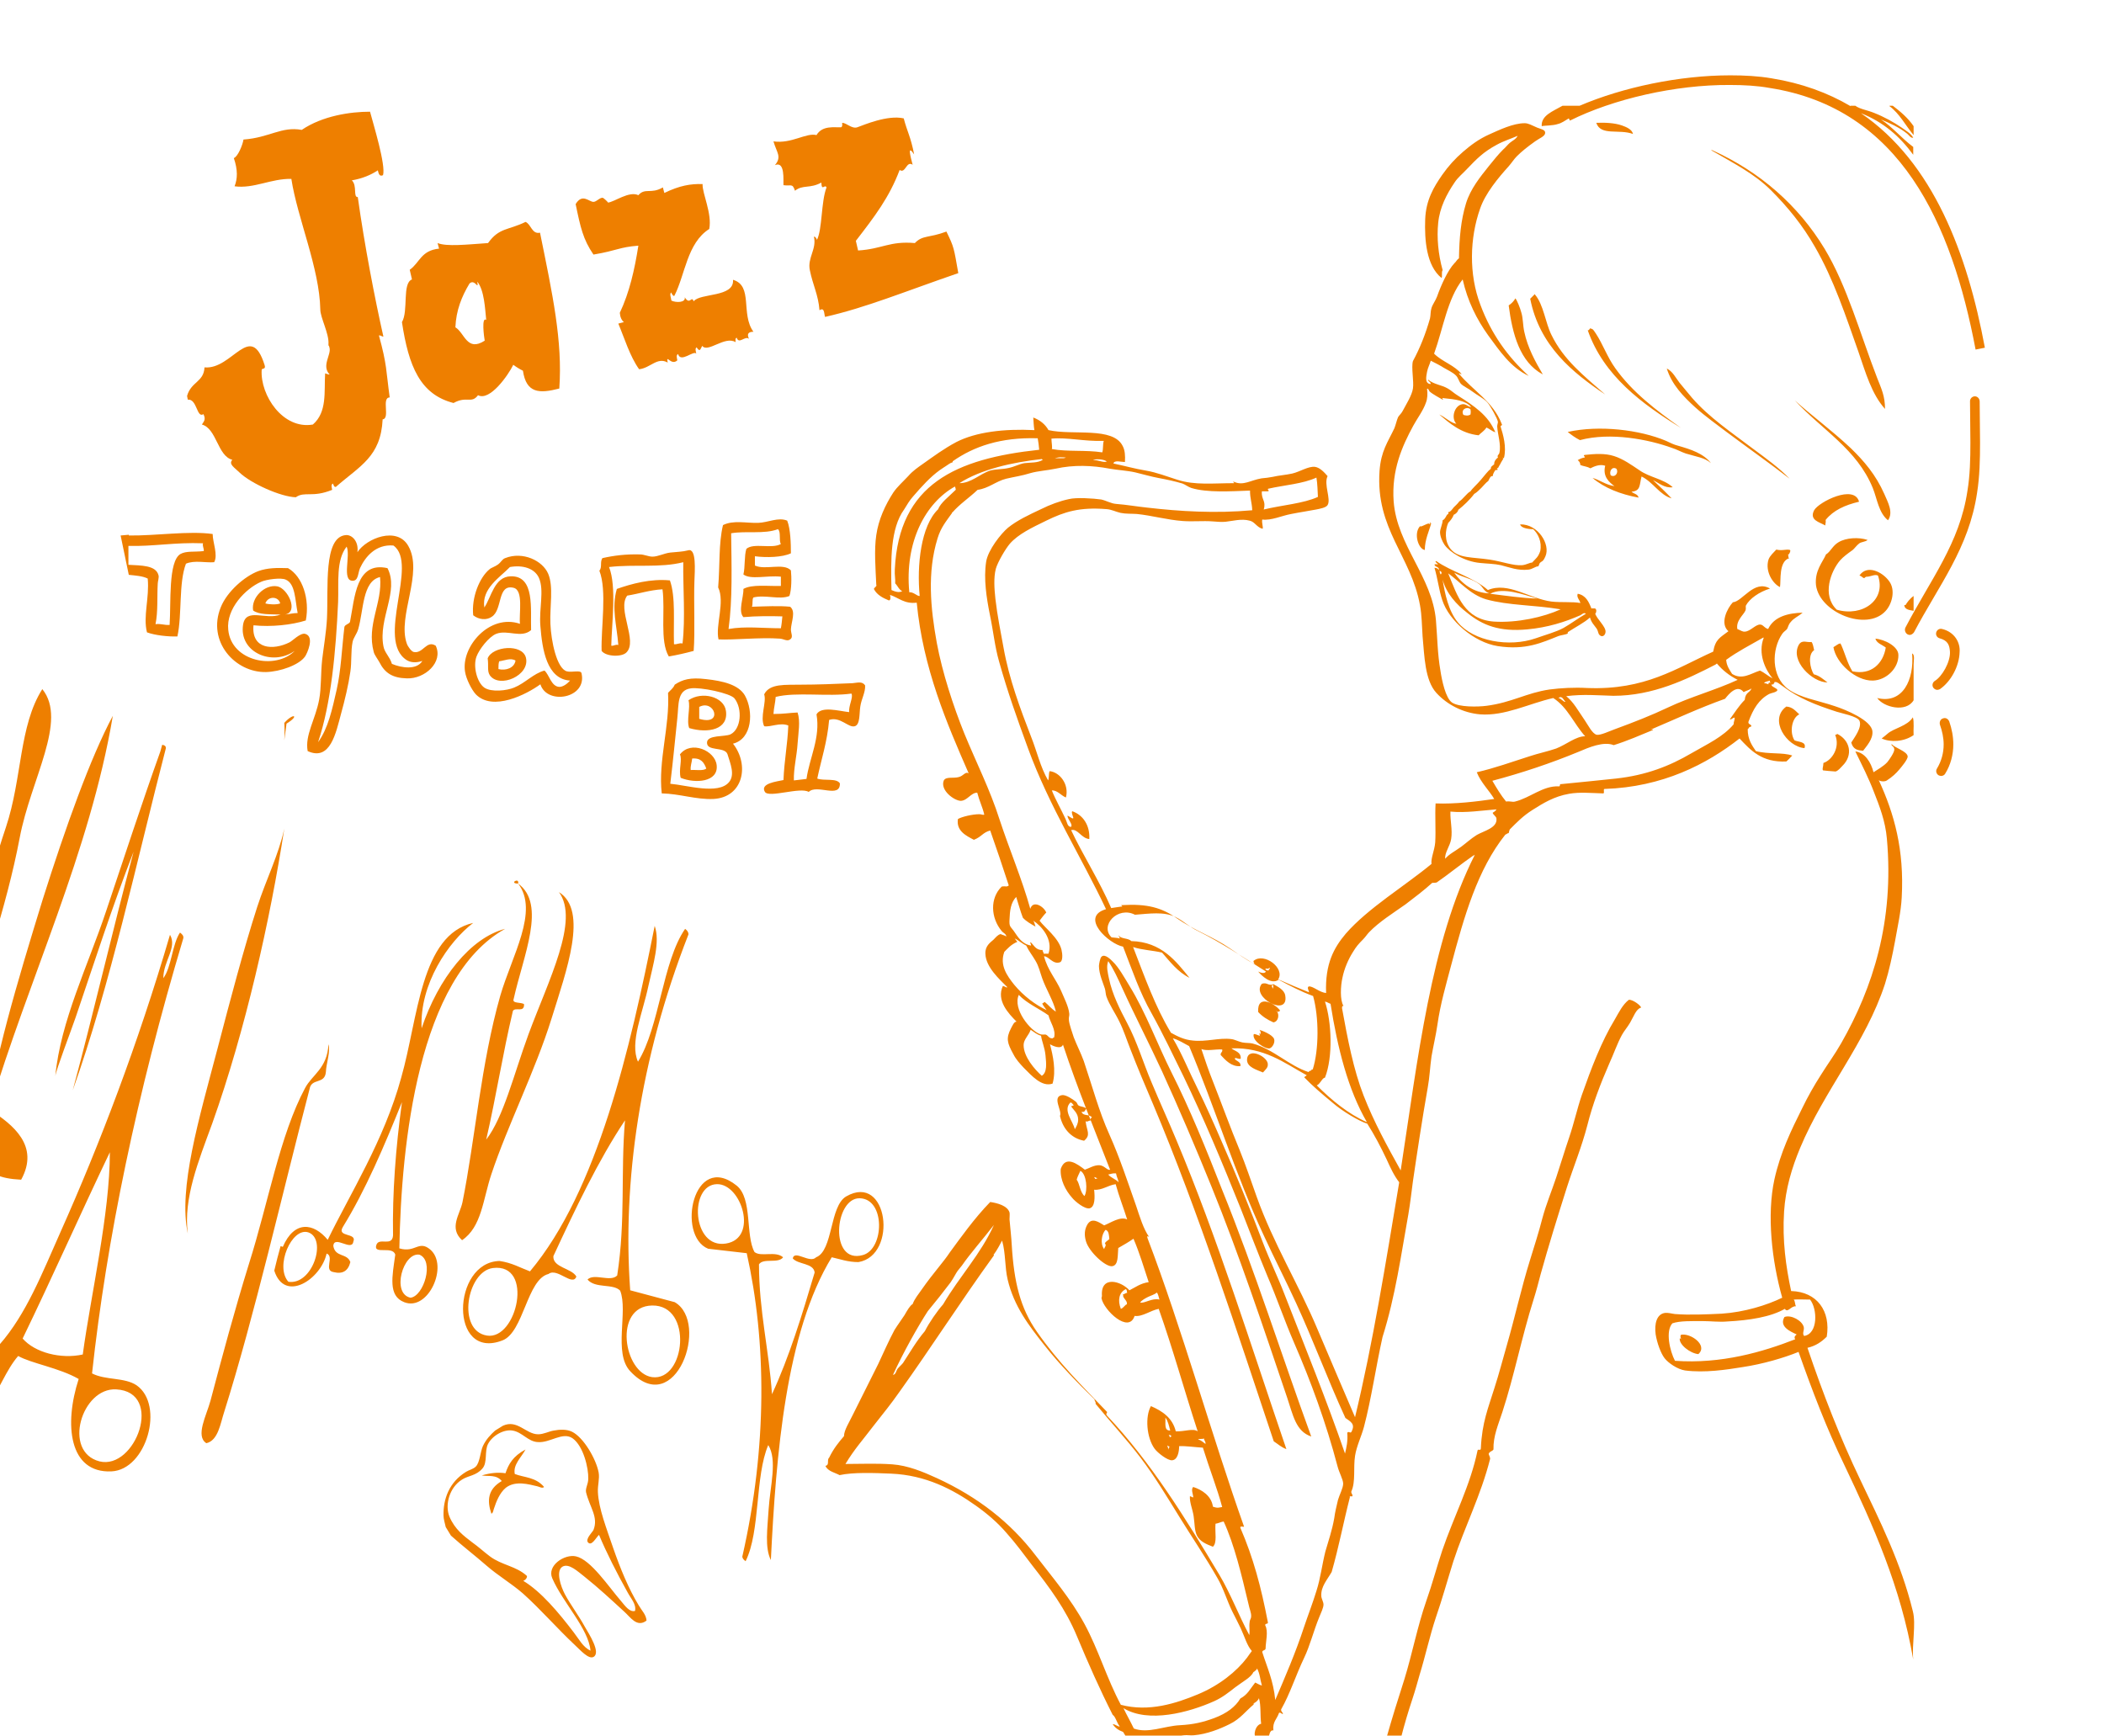 <svg xmlns="http://www.w3.org/2000/svg" viewBox="0 0 566.9 467.7"><style>.st0{fill-rule:evenodd;clip-rule:evenodd;fill:#ee7f00}</style><path class="st0" d="M515.6 36.4V34c-1.5-2.2-3.5-3.9-5.6-5.5h-.9v.1c2.8 2.1 4.3 5.2 6.5 7.8zm-87.2 130c.4 1.4 1.1 2 1.8 3 .3.4.4 1.1.6 1.5.7 1 1.7.5 1.8-.6.1-1.5-2.4-3.5-2.8-5 .4.2.4-2.4.2-.7 0-.4-.1-.6-.3-.7-.2.2-.6-.1-.9.1-.7-1.8-1.5-3.6-3.7-4-.4 1 .6 1.7.7 2.5-1.9-.4-5.3-.1-7.8-.4-6-.8-11.6-5.4-17.1-3.1-3.8-3.4-10-5-13.9-7.8-.7.1.5.6.4 1-.2-.2-.5-.2-.9-.1.1.8 1.3.5 1.2 1.5-.4-.4-.4-.5-1.2-.6.9 3 1.2 6 2.1 8.7 1.8 5.6 8.6 11.4 14.9 12.4 7.6 1.2 12.1-1 16.4-2.7.4-.2 2.2-.4 2.5-.7.1-.1-.1-.3.1-.4 1.8-1.2 4.4-2.5 5.9-3.9zm-40.2-11.6c-.2-.2-.3-.6-.3-1 .5.2.7.6.3 1zm26 6.5c-4-.1-8.7-.8-12.7-1.3 3.5-1.9 9.2.3 12.7 1.3zm-15.5-3.8c.9.8 1.3 2.1 2.7 2.4-4.4-.1-7.6-2.7-9.6-5.6 2.2 1.3 4.9 1.6 6.9 3.2zm1.7 4c6.1 1.7 13.1 1.5 20.1 2.7-4.6 2.1-11.7 3.7-18 3.3-7.9-.6-9.8-6.8-12.3-13 3.1 2.2 5.9 5.7 10.2 7zm20.9 7.7c-2 1.1-5 1.9-7.5 2.8-7.2 2.5-16.8.8-21-4.3-2.5-3-3.5-7.7-4.1-11.5 1 3.7 3.7 6.7 6.7 9 4.1 3.3 8.6 5.1 16.1 4.4 5.5-.5 10.2-2 14.3-3.8.4-.2 1-.9 1.5-.4-2.1 1.2-3.9 2.6-6 3.8zM76.6 194.8c.1 1.6.1 3.1 0 4.7l.6-4.5c3.6-2.2 1.9-3-.6-.2zm-21 194.1c3.2-.7 3.8-5.4 4.8-8.4 8.2-26 15.8-59.5 23-87 .5-3.1 4.1-1.2 4.4-4.6.1-2.4 1.3-5.5.7-7.5-.3 6.5-4.4 8.2-6.3 11.8-6.8 12.7-9.9 30.9-15.1 47.3-3.9 12.6-7.2 24.9-10.4 37-1.1 4-4.1 9.5-1.1 11.4zm75.8-211.5c.3 2.1-.2 3.4.6 4.6 2.6 3.6 10.9 0 9.7-4.8-1-3.8-9-3.1-10.3.2zm3.1.8c1.5-.2 3.1-1 4.4-.2-.3 2-2.6 2.8-4.6 2.3 0-.8 0-1.5.2-2.1zm248.1-36.4c-1.8 2-.4 6.2 1.3 6.4 0-2.8 1.2-5.2 1.7-7.1-.1-.1-.3-.5-.4-.1.2 0 .2.3 0 .3-.1-.8-2.2.9-2.6.5zm-44.7 326.4h1.7c-.6-.2-.8-.2-1.4-.3l-.3.3zM125.3 181c.3 2 1.8 4.9 2.9 6.1 4.6 4.7 13.7 0 17.4-2.7 1.8 5.7 12.6 3.8 11.1-2.9-.1-1.1-2.6-.2-4-.6-2.7-.8-4.2-8.1-4.4-12.8-.2-4.6.9-10-.6-13.5s-6.8-6.1-11.6-4.2c-.8.3-1 1-1.9 1.7-.8.6-1.9.9-2.3 1.3-2.7 2.2-4.9 7.6-4.4 12.4 1.5 1.2 3.6 1.4 5 .4 3-1.9 1.4-8.9 5.9-7.8 2.7.7 1.4 6.9 1.7 9.7-8.2-2.8-15.9 6.2-14.8 12.9zm17.8-11.2c-.2-5.6 1.1-14.7-5.5-14.5-4.4.1-5.2 5.6-7.1 8.4-.8-5.1 4.2-8.1 6.9-10.9 3.4-.6 6.6.3 7.8 2.9 1.5 3.4 0 8.2.4 13 .5 6.3 1.7 14.3 8 14.7-.8.9-1.9 1.7-2.9 1.7-2.2-.1-2.7-3.3-4-4.4-3 .8-5.2 3.4-8.2 4.6-1.9.8-6.1 1.3-8 0-2-1.4-3.1-5.8-2.1-8.4.7-1.9 3.3-5.3 5.3-6.1 3.1-1.2 6.7 1.3 9.4-1zM422.7 31.9l.3.6c11.6-5.8 28.4-9.7 43.1-9.6 3.8 0 7.4.2 10.7.8 35.3 5.5 49.1 36.6 55.5 70.5l2.5-.5c-4.7-25.3-13.9-49.9-33.4-63.2 6.1 2.4 10.5 6.3 14.1 11.2v-2.1c-3.1-2.3-5.5-5.3-8.7-7.4 2.4 1 4.9 2.1 6.9 3.7.6.4 1.1 1.4 1.8 1.2-.7-1.2-2-1.9-3.1-2.7-2.2-1.5-4.7-2.9-7.5-4-1.7-.7-3.8-1-5-1.9h-1.3v.1c-6.1-3.6-13.2-6.2-21.3-7.5-3.5-.6-7.2-.8-11.1-.8-13.7 0-28.9 3.2-40.6 8.2H421c-2.6 1.5-5.8 2.6-5.6 5.5.7-.2 3-.1 4.4-.6.9-.2 1.9-.9 2.9-1.5zM82.9 202.4c6.1 2.8 7.6-4.9 9-10.1 1-3.6 2-7.8 2.5-11.3.4-2.7.1-5.6.6-8 .2-1.1 1.1-2.1 1.5-3.4 1.5-5.1 1.1-13 5.9-14.1.7 7-3.7 12.8-1.7 20.2.2.8 1 1.8 1.5 2.7 1.5 3 3.6 4.3 7.4 4.4 4.9.2 9.9-4.4 7.8-8.8-2.5-1.6-3.4 2.2-5.9 1.7-.6-.1-1.6-1.4-1.9-2.3-2.6-7.4 4.6-19 .4-26.3-3-5.3-11.2-2.1-13.7 1.7.4-2.8-1.4-4.8-3.2-4.6-6 .6-4.6 14.2-5 22.5-.2 3.7-.9 7.7-1.3 11.1-.4 3.7-.2 7.5-.8 10.7-1 5.4-3.9 9.6-3.1 13.9zm8.2-40.2c.2-5.3-.6-11.2 2.3-14.9 1.1 2.4-1.3 9 1.5 9.2 1.7.1 1.5-2 2.1-3.4 1.4-3 4.2-6.5 9-6.1 6.9 4.9-4.9 25.5 3.6 30.9 1 .6 2.4.8 4.2.2-1.5 2.5-5.6 1.9-8.2.8-.6-2-2-3-2.3-4.8-1.4-7.5 4.3-14.8 1.1-21-8.5-1.9-8.8 7.9-10.1 14.5-.3.6-1.2.6-1.5 1.3-.7 5.8-.9 11.7-2.1 17-1.2 5.3-2.3 10.4-5 14.1 3.5-10.4 4.8-24.4 5.4-37.8zm102.5 10.1c4 .2 11.3-.6 16.6-.2 1 .1 1.9.8 2.7.2.9-.6.2-1.6.2-2.7.1-2.1 1.4-4.8-.2-6.1-3-.3-6.7-.1-10.3 0 .3-.7 0-2 .4-2.5 3.2-.8 7.1.7 9.7-.4.6-1.7.6-5.1.4-6.9-2-2.1-6.9 0-9.7-1.3v-2.5c3.1.4 7.4.3 9.7-.8 0-2.5-.1-6.6-1-8.8-2.4-1-5.1.5-7.8.6-3.2.1-6.7-.8-9.5.6-1.2 5-.8 10.8-1.3 16.8 1.9 3.9-.8 10.3.1 14zm3.4-28.6c4.1-.7 8.9.3 12.6-1.1.9.7.2 3 .8 4-2.5 1.4-7.3-.4-9.3 1.3-.6 1.9-.3 4.9-.8 6.9 2 1.5 6.3.2 10.1.6v2.5c-3.5.1-7.8-.5-10.1.8.1 2.2-1.5 6 0 7.6 3.3-.3 7.4-.3 10.5-.2-.1 1.1-.2 2.2-.4 3.2-4.8 0-9.7-.6-14.1.2 1.1-8 .8-17 .7-25.8zM423 32.5zM71.7 181.1c3.8-.1 8.9-1.9 10.5-4.2.5-.7 2.7-5.4 0-6.1-1.3-.3-3.4 1.9-4.2 2.3-4.4 2.2-10.3 1.9-9.7-4.6 4.8.5 10.3-.1 14.1-1.3 1.1-5.8-.9-11.9-4.8-14.1-3-.1-5.5-.1-8 .8-3.7 1.4-8.4 5.5-10.1 9.7-3.8 9.3 3.9 17.7 12.2 17.5zm-1.4-24.3c1.5-.7 5.5-1.2 6.7-.6 2.6 1.1 2.5 5.5 3.2 9-1.3 0-2.2.3-3.4.4 3.8-.7.7-7.1-2.1-7.6-3.4-.6-7.1 3.1-6.5 6.5 1.6 1.2 4.6 1 7.4 1.1-4 1.6-9.3-2-10.1 2.7-1.2 7.4 7.8 11.4 13.9 7.1-5.1 5.2-17.1 2.9-17.9-5.7-.6-5.7 4.7-11.1 8.8-12.9zm5.2 5.8c-.9.4-3.1.3-4 0 .7-2 3.5-2 4 0zm363.4 106.8c-1.7 1.3-2.7 3.4-3.8 5.3-3.6 5.9-6.4 13.3-8.9 20.4-1.3 3.8-2.1 7.6-3.4 11.4-1.2 3.5-2.3 7.2-3.5 10.8-1.2 3.6-2.7 7.2-3.7 10.9-1 3.9-2.2 7.6-3.4 11.5-2.3 7.4-4 15.2-6.2 22.8-1.1 3.8-2.1 7.7-3.3 11.4-1.7 5.5-3.4 9.4-3.7 16.4 0 .8-.8 0-.9.6-1.9 9.3-6.4 17.8-9.5 26.9-1.5 4.5-2.7 9.1-4.3 13.6-2.4 6.9-3.8 14.3-5.9 21.1-1.7 5.3-3.3 10.4-4.8 15.7h3.9c.9-3.5 1.9-6.9 3.1-10.5.7-2.1 1.3-4.3 1.9-6.4 1.6-5.2 2.7-10.4 4.4-15.5 1.7-4.9 3.1-10 4.7-15.1 3-9.2 7.4-17.7 9.9-27.6 0-.5-.3-.9-.4-1.3.2-.7 1-.7 1.3-1.2-.1-3.6 1.3-6.7 2.4-10.1 3.2-9.8 5.2-20.2 8.4-30.3.7-2.2 1.3-4.5 1.9-6.8 2.2-7.9 4.6-15.6 7.1-23.5 1.8-5.6 4-10.9 5.5-16.7 1.4-5.6 3.5-11.1 5.9-16.6 1.2-2.6 2.1-5.3 3.4-7.7.6-1.1 1.5-2.1 2.2-3.3 1-1.7 1.6-3.7 3-4.1-.3-.7-2.2-2.1-3.3-2.1zm-53.2-128.6c0 .1 0 .2-.1.2 0 .1.1.1.1-.2zm75.3-16c-2-2.6-5.4-3.7-8.9-4.7-1.2-.3-2.1-.8-3.2-1.3-7.1-3-18-4.3-26.5-2.4 1 .8 2.1 1.6 3.3 2.2 8.2-2.2 18.5-.2 24.8 2.1 1.3.4 2.5 1.1 3.7 1.5 2.9.9 5.1 1.1 6.8 2.6zM207.1 406.7c-.3 5.1-1.1 10.3.6 13.7 1.4-28.3 4-61.3 16.4-81.6 2.3.5 4.3 1.3 7.2 1.3 10.7-1.8 8-24.2-3.3-17.7-4.5 2.6-3.5 14.6-8.1 16.4-1.7 1.8-5.8-2.1-6.3.3 1.4 1.7 5.6 1.2 5.9 3.8-3.4 11.5-6.9 22.9-11.5 32.8-.8-12-3.5-22.4-3.5-35 1.2-1.8 5.2-.1 6.5-1.9-2.1-1.8-5.9 0-7.7-1.4-2.5-4.5-.5-14.4-4.8-17.9-11.7-9.4-16.3 13.5-7.7 17 3.5.4 6.9.8 10.4 1.2 5.3 23.7 5.6 52-1.2 81.8.1.6.5.9.9 1.2 4-8.1 2.5-22.9 6.1-31.3 2.5 4 .5 11.1.1 17.3zm24.5-83.8c7 .1 6.7 13.7.9 15.3-9.1 2.6-7.7-15.4-.9-15.3zm-36 12.2c-9.2 1.5-10-15.9-2.4-16 6.6-.1 11.2 14.6 2.4 16zM39.8 155.9c.5 5.2-1.3 10.2-.2 14.5 2.1.8 5.8 1.2 8.2 1.1 1.3-6 .3-14.3 2.3-19.6 2.3-1 5.3-.2 7.6-.4 1.1-1.9-.4-5.4-.4-7.6-6.4-.9-15.3.5-22.6.4v-.2l-2.2.2 2.2 10.6c1.8.2 3.7.3 5.1 1zm-5.2-8.8c6.6.2 12.5-1 20.1-.7-.2.9.3 1.3.2 2.1-2.6.3-4.7-.1-6.3.8-3.3 2-2.5 13.1-2.9 19.1-1.5.1-2.3-.4-3.8-.2.7-3.4.4-7.5.6-10.9 0-.6.4-1.7.2-2.3-.7-2.7-4.6-2.6-8.1-2.8v-5.1zm104.1 250.1c-.5-2.5 1.7-4.4 2.9-6.6-3.4 1.8-4.6 4-5.4 6.4-2-.3-4.1-.1-6.4.6 1.9.3 3.9-.3 5.4 1.5-3.8 2.2-4 5.3-2.8 8.8.5-.2.5-.9.7-1.4.6-1.8 1.5-4.2 3.2-5.6 2.6-2 6.2-.9 8.4-.4.6.1 1.4.7 1.9.2-2.3-2.7-5.3-2.5-7.9-3.5zm271.2-313c-.3-1.2-1.2-3.4-1.6-3.8-.3.6-1 1.4-1.8 1.9 1 7.7 3 15.3 9.2 18.6-2-3.4-4.1-7.2-5-11.5-.4-1.8-.3-3.6-.8-5.2zm22.6 22.1c-5.7-5-11.2-9.3-14.5-16.1-1.6-3.2-2.1-8.1-4.4-10.8 0-.1 0-.2-.1-.1l-1.2 1.2c2.5 12.7 11.4 19.9 20.2 25.8zM165.2 417.1c-1.8-5.3-3.9-10.6-4.1-15-.1-1.9.5-3.6.2-5.3-.7-3.7-4.1-9.5-7.2-11-1.4-.7-3.4-.6-4.9-.3-1.3.2-2.7 1-4.2 1-3.3 0-5.6-4.1-9.5-2.3-.7.4-1.4.9-2.1 1.3-1.2 1.1-2.4 2.3-3.3 4.2-.7 1.6-.8 4.4-1.9 5.5-.7.7-1.8.9-2.6 1.4-4.6 2.8-6.2 7.4-6.1 11.8 0 .9.4 2.2.6 3.1.5.8.9 1.5 1.4 2.3 3.1 2.8 6.4 5.3 9.6 8.1 3.1 2.7 6.7 4.8 9.8 7.5 4.8 4.3 9.2 9.4 14 13.9 1.5 1.4 3.7 3.9 5 3.2 2.1-1.1-1.2-6.2-2.3-8.1-1.7-3.1-3.9-6-5.4-8.8-1.1-2.1-2.5-6.2-.7-7.4 1.8-1.1 4.3 1.4 5.9 2.6 4 3.2 7.2 6.2 10.8 9.5 1.6 1.4 3.4 4.4 6 2.4-.1-1.6-1.3-2.7-2.1-4.1-2.7-4.4-5-10-6.9-15.5zm2.1 14.3c-3.3-3.8-8.1-11.1-12.1-12-3.1-.7-7.9 2.5-6.4 5.9 2.8 6.5 9.8 13.6 10.3 19.5-2-.9-3.1-3.1-4.5-4.9-4.1-5.4-8.8-11-13.6-13.9.7-.3 1-.8 1-1.3-2.9-2.7-6.8-2.9-10-5.3-1.6-1.2-3.1-2.6-4.8-3.8-2.2-1.7-4.6-3.4-6.1-6.9-1.3-3.2 0-7.9 3.4-10 1.7-1.1 3.8-1 5.5-3 1.4-1.6.5-4.7 1.5-6.6 1.2-2.3 4.3-4 6.6-3.6 2.6.4 4.2 3 6.8 3.1 3.3.3 6.7-2.9 9.4-1 2.9 2.1 4.3 8 4.2 10.9 0 1.4-.8 2.5-.6 3.6 1 4.1 3.4 6.7 2 10.2-.3.6-2.2 2.4-1.5 3.3 1 1.2 2.2-1.3 3-2 2 4.8 4.8 10.3 7.7 15.5.9 1.7 2.4 3.2 2 5-1.5.4-2.7-1.4-3.8-2.7zM76.6 223.3c-1.5 7-4.9 13.7-7.3 21.1-3.7 11.5-7.3 25.2-10.7 38.2-5 19-10.6 37.6-8 49.8-1.2-9.5 2.8-19.3 6.6-29.7 8.9-25 15.6-54.8 19.4-79.4zm438.8 210.9c-3.2-13.1-8.9-24.4-14.2-35.5-5.4-11.3-9.9-22.8-14.2-35.5 2.2-.5 3.8-1.6 5.2-3 1.1-6.9-2.6-12.1-9.6-12.3-1.4-6.6-2.4-13.5-1.9-21.4.4-6.2 2.1-11.8 4.3-17.1 6.5-15.6 17.7-28.3 22.9-44.3 1.1-3.5 2-7.7 2.7-11.5.7-4 1.6-7.9 1.8-11.8.7-12.8-2-22.5-6.2-31.6.3.4 1.7.5 2.2.1 1.4-.9 2.5-1.9 3.4-3 .5-.6 2.3-2.7 2.2-3.5-.2-1.4-3.6-2.3-4.3-3.3-.3.5.7.5.7 1.5 0 .8-1.4 2.8-1.9 3.4-1 1.1-2.8 2.1-3.7 2.7-.7-2.7-2.3-5.3-4.9-5.6 1.8 3.7 3.6 7.2 5 10.9 1.5 3.8 3.1 7.9 3.5 12.6 2 22.3-3.8 40.2-12.3 55.1-1.7 3-3.7 5.7-5.5 8.6-1.8 2.8-3.5 5.8-5 8.9-3 6-5.9 12-7.5 19.2-2.1 9.6-.7 22 2.1 31.9-4.1 2-10.2 3.9-16.3 4.3-4.2.2-8.8.4-12.6.1-.9-.1-1.8-.4-2.7-.3-2.2.3-2.9 2.9-2.5 5.8.4 2.4 1.4 5.1 2.4 6.4 1 1.3 3.5 3 5.5 3.3 5.3.7 11.2-.2 15.5-.9 5.4-.8 11.2-2.5 15.1-4.1 3.7 10.5 7.6 20.7 12.3 30.4 7.8 16.4 15.2 32.8 18.6 52.5-.4-4.1.8-9.5-.1-13zM486 357.6c-.4-1.7-3.4-3.4-5.2-2.7-1.5 2.6 1.6 3.9 3.3 4.7-.4.3-.8.7-.4 1.3-8.7 3.4-19.9 6.7-32.4 5.8-1.4-2.7-2.6-8-.7-10.1 2-.7 5.3-.6 8.3-.6 2.1 0 4.3.3 6.5.1 5.9-.3 11.7-1.2 15.5-3.4.8 1.2 1.6-.8 3-.7-.3-.5-.2-1.4-.6-1.8 1.3-.1 2.7 0 4.4 0 2 2.5 2.2 9.2-1.6 9.8-.6-.7.1-1.5-.1-2.4zm-1.2-165.1c-1-.9-1.8-2-3.5-2.1-4.8 3.5.1 10.8 4.9 11.2.6-1.8-1.6-1.6-2.7-2.1-1.4-2.2-.7-6.1 1.3-7zm38.5-23c-.7-.2-1.4.2-1.6.9-.2.7.2 1.4.9 1.6 2.2.6 2.7 1.8 2.8 3.7.1 2.7-2.1 6.6-4.1 7.8-.6.4-.8 1.2-.4 1.8.3.4.7.6 1.1.6.2 0 .5-.1.7-.2 2.9-2 5.2-6.1 5.3-10 .2-2.6-1.4-5.4-4.7-6.2zm-32.1 38.1c.7.1 2 .2 3.4.3.8-.3 1.3-1 1.8-1.5 3-2.9 2.1-7-1.5-8.7.2.5-.5.1-.4.4 1.3 3.3-.8 6.7-3.2 7.5 0 1-.4 1.6-.1 2zm-38.3 152.1c-.4.7.5 1.6-.3.9-.3 1.7 2.8 4.1 5 4.3 2.7-2.4-2.2-5.8-4.7-5.2zm62.5-166.4c-1.5 2.4-5.1 2.9-6.8 4.4-.2.2-1.1.9-1.6 1.3 2.4 1.1 6 .9 8.6-.9-.1-1.5.2-3.5-.2-4.8zm8.1.3c-.7.2-1 1-.8 1.7.6 1.7 1 3.5 1 5.3 0 2.3-.6 4.5-1.8 6.5-.4.6-.2 1.4.4 1.8.2.1.5.2.7.2.4 0 .9-.2 1.1-.6 1.5-2.4 2.2-5.2 2.2-7.9 0-2.1-.4-4.2-1.1-6.2-.3-.7-1-1.1-1.7-.8zM-3.4 301.4c-1.1 11-2.7 15.9 9.1 16.5 5-9.1-2.1-14.8-8.5-18.9 10.5-35.2 27-69.3 33.2-106.1-6 11.2-12.7 29.9-18.9 49.5C4.6 264.8-2 287-3.4 301.4zm-10.5-10.1c4.4-3.1 3.3-7.8 4.5-12.3 4.2-15.1 11.1-34.2 14.7-53.2 3-15.9 13-31.6 6.1-40.1-6.3 9.9-5.4 24-9.8 37.2-5.5 16.3-9.5 35.4-13.8 49.6-1.8 6.2-10.7 14.9-1.7 18.8zm527-128.2c.1 1.3 1.7 1.3 2.5 1.5v-4c-1.1.8-1.8 1.8-2.2 2.5 0-.1-.3-.1-.3 0zm-169 109.5c-.1 0-.2-.1-.3-.3l.3.3c.3.1.7 0 .8-.3-1.3-1.8-6.2-4.6-5.9.4 1.1 1.2 2.5 2.1 4.1 2.8 1.4-.2 1.6-2.1 1-2.9zm35.4 54.4c.5-2.9.8-5.8 1.2-8.7 1.1-7.5 2.5-16.8 4-25.3.5-2.7.6-5.5 1-8.3.5-2.9 1.2-5.8 1.6-8.6.8-5.6 2.3-10.7 3.7-16 3.5-13.2 7.1-25.8 14.6-35.2.4-.1.5-.4.9-.4.1-.2.1-.6.3-1 1.9-1.9 3.5-3.6 6.2-5.3 2.7-1.7 5.7-3.6 9.8-4.3 2.8-.5 5.8-.2 9.2-.1.4-.1-.1-1.1.3-1.2 15.7-.5 27.6-6.7 36.4-13.6 3 3.2 6 6.5 12.6 6.2.6-.5 1.1-1.1 1.6-1.6-2.5-.9-6.4-.3-9.8-1.2-1.1-1.6-2.2-3.2-2.2-5.9.6-.5.1-.5.9-.7.4-.6-.9-.5-.7-1.3 1.3-3.5 2.8-6 5.6-7.5.6-.3 1.9-.4 2.2-1 0-.6-1.9-1-1.5-1.5.2-.6.4.6.4-.3.3.4.3-.8.4-.4.6-.2 1.6.8 2.4 1.3 4 3 8.4 4.8 14.3 6.7 1.2.4 5.5 1.2 6.1 2.4.8 1.8-1.4 4.6-2.2 5.9.5 1.8 1.6 2.1 3.2 2.2.8-1.1 2.7-3.1 2.5-5.2-.2-3-7.3-5.9-10.1-6.8-4.7-1.6-9.3-2.2-12.6-4.6-4.6-3.4-4.5-10.7-1.6-14.9.4-.6 1-.9 1.3-1.3.3-.5.3-1.1 1-1.9.9-1.1 1.9-1.4 3.2-2.5-3.8.1-7.7 1-9.3 4.4-1.1-.3-1.3-1.2-2.2-1.2-1.2 0-2.6 1.8-4 1.9-.7.1-1.1-.3-2.1-.7-.4-2.3 1.7-3.8 2.2-5 .2-.5 0-1 .1-1.3 1-1.9 3.6-3.7 6.5-4.6-4.3-2.5-7.4 3.5-10 3.7-1.5 1.6-3.6 5.7-1.2 7.8-2.2 1.7-3.5 2.1-4.1 5.5-10 4.5-18.3 10.4-33.9 9.8-3.6-.2-7.1 0-10.2.4-6.2.9-10.1 3.5-17 4.4-2.3.3-7.4.4-9.3-.9-1.7-1.2-2.7-5.9-3.1-8.6-.8-4.6-.8-8.7-1.2-13.5-1-11.8-10.5-20.2-11.4-32.1-.6-8.4 2.3-14.9 5.3-20.4.9-1.7 2.7-4.1 3.4-6.2.4-1 .5-2.4.3-3.7.3-.3.5.5.7.7.9.8 2.5 1.6 3.5 2.2.4-.1-.6-.6.3-.4 3 .3 5.9.6 7.4 2.4-1-.1-1.5-1.1-2.7-.7-1.8.5-2.8 3.6-1.3 5.2-1.5-.2-3-1.8-4.6-2.5 2.6 2.2 5.8 5.1 10.6 5.6.4-.5 1.6-1.2 2.1-2.1.9.4 1.5 1 2.4 1.3-1.9-4.6-5.7-7.1-10.1-9.9-1-.6-1.8-1.4-2.7-1.9-1.7-1-3.8-1.1-5.3-2.4-.3.3 1 .8.6 1.2-1.6-.2-1.1-2.1-.9-3.3.2-1.1.8-2.2 1-3 1.2.6 2.4 1.2 3.5 1.9 1 .6 2.4 1.2 3.3 2.1.6.6.8 1.6 1.3 2.2.8.8 2.1 1.3 3.1 2.1 1.3 1 3.2 1.9 4.1 3 .7.8 2.7 4.3 2.8 5.2 0 .3-.2.8-.2 1.2.1 2.1 1.1 4.9.6 7.1-.1.6-.7.6-.4 1.3-.5.3-1.1 1.1-1 1.8-.4.4-1 .6-.9 1.2-.8.6-1.5 1.6-2.7 3-1 1.2-2.3 2.3-2.8 3.1-.9.4-2.1 2.2-3 2.7-.5.7-1.1 1.2-1.5 1.6-.4.5-.9 1.3-1.5 1.3.1.8.1.3-.3.7-.2.2-.5 1.2-1.2 1.5 0 .9-.7 2.4-.7 3.2 0 1.1.6 2.5 1.2 3.4 1.4 2 5.3 4.5 9.6 4.9 1.9.2 3.8.2 5.6.6 2.4.6 4.5 1.5 7.4 1.2 1.1-.1 1.9-.9 2.7-.9.2-.4.3-.8.4-.9.6-.6.8-.2 1.5-1.8 1.4-3.2-2-8.7-6.8-8.6.1.9 2 1.3 3.5 1.3 1.3 1.2 2.4 3.4 1.9 5.9-.6 1.7-1.1 1.9-2.2 3.1-.7 0-1.5.6-2.7.7-2.3.2-5.4-1-8.7-1.5-4.6-.7-8.4-.3-10.5-2.8-1.8-2.2-1.5-5.2-.7-7.1.7-.7 1.2-1.4 1.5-2.2.4-.1 1.2-.8 1.2-1.3 1.4-1.1 3.2-2.8 4.3-4.3.7-.4 1.3-1 1.9-1.6.7-.7 1.2-1.4 1.9-1.9.4-.8.6-1.4 1.2-1.3 0-.5.4-1.2.7-1.6.1-.1.5 0 .6-.1.1-.1-.2-.4-.2-.4s.4-.1.4-.2c.2-.5.5-.8.7-1.3.2-.4.5-.8.6-1 .1-.1-.2-.4-.1-.4l.3.2c.8-3-.2-6.4-.9-8.6.2-.4.6-.2.3-.7-2.3-6-7.7-8.9-11.5-13.5.1-.4.4.3.7.1-1.9-2.4-5.2-3.3-7.4-5.5 2.4-6.6 3.6-14.9 7.7-20 1.3 5.8 3.8 10.8 6.9 15.1 3.1 4.2 6 8.6 10.9 10.9-5.6-5.1-10.1-11.3-13-19.1-3.2-8.3-2.9-18.1-.1-26 1.4-4.1 4.9-8.3 7.7-11.4.8-.9 1.4-1.9 2.2-2.7 1.3-1.3 2.8-2.5 4.9-4 1.1-.8 2.5-1.3 2.7-2.1.2-1-.8-1.1-2.1-1.6-1.6-.7-2.4-1.2-3.4-1.2-3.1 0-6.8 1.8-9.5 3-2.9 1.3-5 2.9-7.1 4.7-2.1 1.8-4 3.9-5.6 6.2-2.3 3.3-4.4 6.8-4.6 12-.2 5.5.3 12.5 4.4 15.8.3-.4-.1-1.5.3-2.1-1.2-4.3-1.6-8.8-1.2-12.7.4-4.2 2.3-7.8 4.4-10.9.9-1.4 2.2-2.4 3.4-3.7 2.6-2.7 4.3-4.5 8-6.5 1.8-1 3.8-1.6 5.6-2.4-.4.9-1.4 1.3-2.1 1.9-.6.5-1.1 1.2-1.8 1.8-1.4 1.4-2.5 2.8-3.8 4.4-2.4 3-5 6.2-6.2 10.1-1.4 4.6-1.8 9.3-1.9 14.8-.6.4-.8 1-1.2 1.3-1.8 1.9-3.6 5.9-4.7 9-.4 1.1-1.2 2.1-1.5 3.1-.3.9-.2 1.9-.4 2.8-1.2 4.2-2.7 8-4.6 11.5-.5 1.7.3 5.5 0 7.4-.3 1.9-1.8 4.2-2.8 6.1-.3.6-.9 1.1-1.2 1.6-.4.9-.6 2-1 3-1.8 3.8-3.6 6.1-4 11.5-1.1 15.7 8.5 22.9 10.9 36.2.5 2.7.5 5.5.7 8.4.5 5.3.6 11.8 3.7 15.2 2.9 3.2 7.2 5.4 11.8 5.8 6.7.5 13.1-2.9 19.7-4.4 3.9 2.5 5.6 7 8.6 10.3-2.5 0-5 2.2-7.8 3.3-2.3.8-4.8 1.3-7.2 2.1-4.7 1.5-9.4 3.2-14.2 4.3 1.1 2.8 3.5 5.1 4.7 7.2-4.8.7-10.5 1.4-15.8 1.2-.2 3.3.1 7.2-.1 10.5-.2 2.3-1.2 4.2-1 5.8-7.1 5.9-17.1 11.9-23.1 18.8-3.2 3.8-5.6 8.1-5.3 16-1.8-.2-3.4-1.8-4.6-1.8-.7.2 0 1.2 0 1.6-2.8-1.1-5.6-2.3-8.3-3.5 1.9-3-3.8-7.3-6.6-5-.2 0 .1.8.3.9-2.4-1.1-4.5-2.8-6.8-4.3-4.5-3.1-9.6-4.8-14.3-8.1-4-2.8-7.9-3.9-14.6-3.5-.8-.1.5.5-.3.4-1 .1-1.8.3-2.7.4-3.1-7.2-7.8-14.6-10.8-21 1.8-.5 2.7 2.2 4.9 2.4.2-3.7-1.7-6.5-4.6-7.5-.3.4.2 1.3.3 1.8-.1.5-1.1-.5-1.6-.6.1 1.1 1.5 2.3 1 3-1 .1-1.1-1.3-1.5-2.1-1.1-2.4-2.7-5.2-3.7-7.7 1.5-.1 2.5 1.4 3.8 1.9.9-3.5-1.6-6.8-4.4-7.1-.3.7-.1 1.8-.4 2.5-2.1-3.6-3-7.8-4.6-11.8-2.9-7.5-5.9-15.5-7.4-23.9-.8-4.4-1.7-8.8-2.2-13.2-.3-2.8-.5-5.7.1-8.1.5-1.8 2.6-5.4 3.8-6.8 2.3-2.6 5.9-4.3 9.8-6.2 4.9-2.4 9-3.7 16.3-3.1 1.3.1 2.4.7 3.7 1 1.4.3 2.9.2 4.4.3 4 .4 8.2 1.6 12.4 1.9 2.8.2 5.4-.1 8 .1 1.3.1 2.4.2 3.5.1 1.9-.2 4.3-.9 6.5-.3 1.4.3 1.9 1.8 3.5 2.2.2-.5-.3-1.6-.1-2.5 2.5.3 5.1-1 7.8-1.5 2.5-.5 4.1-.7 6.7-1.2 1-.2 2.7-.5 3.1-1.2 1-1.6-1.1-5.6 0-7.8-.8-.9-2-2.3-3.4-2.5-1.8-.2-4 1.3-6.1 1.8-1.8.4-3.6.5-5.3.9-1 .2-1.9.3-3 .4-3 .5-4.9 2.1-7.5.9-.5 0 .5.4 0 .4-5.5 0-10.4.6-15.1-.9-2.9-.9-5.6-2-8.6-2.5s-5.8-1.3-8.7-1.9c.2-1 2.1-.4 3.1-.4.1-1.7 0-3.2-.6-4.3-2.6-5.3-13.4-2.8-20-4.3-.9-1.6-2.3-2.7-4.1-3.4.1 1.2.1 2.3.3 3.4-8.2-.4-15.7.5-21 3.2-3.4 1.8-6.2 3.9-8.9 5.8-1.4 1-2.8 1.9-4.1 3.4-1.3 1.4-2.9 2.8-4 4.4-2.2 3.4-4 7.3-4.6 11.5-.6 4-.2 8.9 0 13.4.3.4-.8.8-.6 1.2.8 1.5 2.3 2.3 4 3 .7-.1.3-1.4.3-1.5 2.4.8 3.9 2.5 7.2 2.1 1.7 17.7 8.1 32.5 14 46-.9-.6-1.4.7-2.7 1-1.5.4-3.4-.2-4 .9-1.1 2.6 2.8 5.5 4.6 5.5 1.8-.1 2.7-2.2 4.4-2.2.6 2.3 1.4 3.8 1.9 5.9-.3.2-.8-.1-1.3-.1-1.9 0-4.8.7-5.8 1.3-.5 3.2 2.2 4.5 4.3 5.6 2.1-.8 2.4-2 4.4-2.5 1.8 5.1 3.3 9.6 5 14.8-.6.5-.8.1-1.9.3-3.2 3.1-3 8.4 0 12 .4.5 1.3.8 1.2 1.5-.3-.4-1-.4-1.5-.7-.8.2-1.3.9-1.9 1.5-.9.8-2.3 1.7-2.2 3.8.1 3.6 3.8 6.9 5.9 9-.2.3-.7-.3-1.2-.3-1.8 3.9 1.5 7.4 3.7 9.6-.7 0-1.1 1.1-1.5 1.8-1.4 2.7-1 4 .6 6.9.8 1.6 1.8 2.6 2.8 3.7 2.2 2.2 4.9 5.3 7.8 4.3 1-3.5.1-7.6-.7-10.6.7.4 3 1.5 3.5.1 4 12.1 8.4 22.6 12.7 33.7-.7.3-1.5-1.1-2.8-1.2-1.5-.1-2.8.8-4 1.2-2-1.5-5.2-4-6.5-.2-.2 2.9 1.3 5.8 3.1 7.8.8 1 3.4 3.1 4.7 2.8 1.5-.4 1.4-3.1 1.2-5 2.1.2 3.7-1.2 5.8-1.5.9 3.3 2.1 6.3 3.1 9.5-1.9-.9-4.4.9-6.2 1.6-1.5-.9-3.4-2.3-4.6-.1-.7 1.3-.8 2.7-.3 4.4.8 2.8 5.3 7 7.1 6.7 1.7-.3 1.4-2.9 1.6-4.9 1.4-.8 2.8-1.6 4.1-2.5 1.6 3.7 2.8 7.8 4.1 11.7-2.2.3-3.6 1.4-5.2 2.2-2.2-2.5-7.8-4.1-7.4 1.5 0 .3-.2.6-.1.7.6 3.1 7.3 9.6 8.9 4.7 2.1.3 4.3-1.5 6.5-1.9 3.8 10.7 6.9 22 10.5 33-1.3-.9-3.4.1-5.9 0-.9-3.6-3.5-5.4-6.7-6.8-1.6 2.8-1.2 8.5 1 11.5.8 1.1 3.5 3.2 4.7 3.1 1.5-.1 1.9-2.3 1.9-3.8 1.8-.1 4.4.3 6.4.4 1.7 5.5 3.9 11.1 5.2 16-.9.1-1.1.4-2.5-.1-.4-3-3.1-4.6-5.3-5.3-.7.6 0 2 0 2.8-.4 0-.5-.3-.9-.3-.1 1.7.7 3.4 1 5.3.3 1.9.2 3.9.9 5.3.8 1.6 2.5 2.3 4.3 3 1.2-1.1.5-3.8.7-6.2.8-.1 1.4-.5 2.2-.6 2.9 6.3 4.8 14.3 6.7 22.3.2 1.1.8 2.4.7 3.3 0 .6-.4.9-.4 1.5-.2 1.2.1 2.4-.1 3.5-2.9-5.4-5-11.1-8.1-16.3-9.1-15.2-18.4-30.3-30.3-42.9-.3-.5 0-.4.1-.9-6.8-7.1-13.1-13.3-18.9-21.6-4.5-6.4-6.2-13.4-6.8-23.4-.1-2-.4-4.6-.6-6.9 0-.6.1-1.5 0-1.9-.6-1.8-3.2-2.5-5.2-2.8-4.3 4.4-8.1 9.8-10.9 13.6-1.7 2.6-4.5 5.6-7.5 9.9-.9 1.3-2 2.6-2.5 4-.7.4-1.4 1.6-2.2 3-.3.5-1.9 2.7-2.7 4-1.5 2.8-2.9 6-4.4 9.2l-6.8 13.6c-1 2.1-2.4 4.2-2.4 5.8-1.3 1.5-2.8 3.3-4 5.8-.7.6.2 2-1 2.2.6 1.5 2.8 1.9 3.8 2.5 3.7-.8 9.2-.6 13.9-.4 9.3.4 16.6 4.2 22.8 8.6 3.1 2.2 5.9 4.6 8.3 7.4 2.5 2.8 4.7 5.8 6.9 8.7 4.6 5.9 9 11.7 12.1 19.2 3 7.2 6.2 14.4 9.6 21.1.8.5 1.1 2.2 1.9 3.1-.4.2-1.2-.6-1.9-.6.7 1.1 1.7 1.7 2.8 2.1.4.6.7 1.2 1.1 1.8h1.9c-.1-.2-.2-.4-.4-.6 1 .1 1.9.4 2.9.6h6.5c1.4-.3 2.9-.8 4.4-.9.9-.1 1.8.1 2.7 0 3.5-.3 7-1.7 9.6-3 2.9-1.4 4.4-3.6 6.5-5.3-.3-.4.6-.3.1-.4.4-.1 1.1-.7 1.3-1.3.6 1.9.3 4.8.6 6.9-1.5.3-2.3 3-1.3 4h3.2c.3-.9.4-2.4 1.4-2.2-.3-2.3 1-3.1 1.5-4.7.3-.3.7.2 1 .3.3-.3-.6-.7-.4-1.3 2.4-4.2 3.9-9.1 6.2-13.9 1.5-3.1 2.6-7.4 4-10.8.5-1.2 1.2-2.7 1.2-3.5 0-.8-.6-1.6-.6-2.4-.1-2.5 1.6-4.3 2.8-6.4 1.9-6.6 3.2-13.5 4.9-20.1-.2-.5.5-.2.7-.3.1-.6-.4-.7-.3-1.3 1.2-2.6.5-6.4 1-9.6.4-2.6 1.7-5.2 2.4-7.8 2-7.6 3.2-16.1 5-24.2 3.5-11.1 5-22.2 7-33.3zm16.7-215.3c-.6.4-1.3.3-1.9.1-.8-1.4.9-2.4 1.9-1.5.1.5.1.9 0 1.4zm23.7 76.4c1-.8 1.4.6 1.9 1-.5.2-1.1-.9-1.9-1zm57-4.3c-.2.5-.5-.1-.4.6-.3-.1-.7-.3-1.2-.3.3-.5 1.1-.5 1.6-.7-.1.3.1.4.1.6-.1.2-.1 0-.1-.2zm-1.8-12c.1 0 .1.1.1.1-1.6 4.2.4 8.5 2.4 10.9-1.2-.6-2.1-1.5-3.4-2.1-2.5.8-4.8 2.6-7.5.9-.7-1.1-1.5-2.2-1.6-3.8 3-2.2 6.5-4 10-6zM427 194.1c-1.8-2.6-3-4.9-5-6.5 4.6-.6 8.7-.2 12.7-.1 10.7 0 19.7-4.4 27.5-8.4.2-.1.2-.2.4-.3 1.5 1.8 3.4 3.3 5.6 4.4-5.8 2.7-12.8 4.6-18.9 7.5-4.2 2-9 3.9-14.2 5.8-1.4.5-3.9 1.7-4.9 1.5-1.2-.3-2.3-2.6-3.2-3.9zm-24.9 16.3c7.9-2.1 15.7-4.7 23.2-7.8 2.8-1.2 6.8-2.9 9.5-1.8 3.8-1.2 7.2-2.7 10.6-4.1 0-.2-.4-.1-.6-.1 6.6-2.8 13-5.8 20-8.3 1-1.3 3.3-4 5-1.8.7-.4 1.5-.5 2.1-1-.3 1.2-1.6.9-1.8 3.1-1.5 1.5-2.7 3.4-4 5.2.3.3.8-.5 1.3-.4 0 .7-.3 1.1-.3 1.8-2.9 3.4-6.9 5.2-11.4 7.8-5.8 3.4-12.1 5.9-20.3 6.8-4.7.5-9.7 1-14.8 1.5-.5-.1-.1.7-.6.6-4.3-.2-7.7 3.1-11.8 4.1-.7.2-1.5-.2-2.4 0-1.4-1.7-2.6-3.7-3.7-5.6zM292.2 322.3c-1.2-1-1.3-3.4-2.1-4.4.2-.8.6-1.5 1-2.4 1.7.9 2 5.3 1.1 6.8zm2.9-4.6c-.1-.1-.1-.4-.3-.4.1-.3.6.2.9.2-.2.1-.4.2-.6.2zm2.6 17.3c.5.8 0 .8-.2 1.6-1.1-1.4-.7-4.1.4-5.2.9.3.9 1.5 1 2.5-.4.4-.9.6-1.2 1.1zm4.9 14c-.1.9 1.3 1.5 1 2.5-.4 0-.9 1-1.6 1.2-.9-2.3-.5-4.4 1.3-5.3.4.1.3.7.4 1-.5 0-.7.4-1.2.4.3.3.1.5.1.2zm11.4 33c.7.9 1 2.3 1.3 3.5-1.7 0-1.2-1.7-1.3-3.5zm.9 8.6c-.3-.1-.1-.8-.4-.9 0-.4.4.2.6.1 0 .4-.4.4-.2.8zm.4-3.3c-.3 0-.1-.6-.4-.6 0-.2.8.1.7.4-.2.1-.3.1-.3.2zm75.5-168.6c4.2.4 8.5-.3 12.4-.6-.2.5-1 .9-1 .9 0 .5 1 1 1 1.6.3 2.5-3.4 3.3-5.3 4.4-1.6 1-3 2.3-4.1 3.1-1.9 1.4-3.3 2-4.4 3.3-.2-1.6 1.3-3.4 1.6-5.3.4-2.5-.3-5-.2-7.4zm-29.1 44.8c.5-2.5 1.6-5 2.8-6.9.9-1.5 1.5-2.2 2.8-3.5.6-.6 1.1-1.4 1.6-1.9 2.7-2.8 6.4-5.1 9.8-7.5 2.5-1.9 5-3.8 7.2-5.8.7 0 .8 0 1.2-.1 2.8-1.9 7-5.3 9.8-7.2.1-.1.4-.1.5-.3-11.9 23.4-15.4 55.3-20 85.1-3.6-6.5-7.2-13-10-20.2-2.7-6.9-4.3-15.2-5.8-23.5 0-.4 0-.7.4-.6-1-1.6-.8-5.4-.3-7.6zm-4.7 26.9c2.2-5.6 1.8-15 0-20.5.6.1.9.4 1.5.6 1.9 12 4.7 23.1 9.8 31.9-5-2.2-9.6-6-13.5-9.9 1.1-.6 1.4-2 2.2-2.1zm-15.1-29.6c.6 0-.1.5-.1.7-.5.1-.6-.2-.9-.3.3-.5 1 .2 1-.4zm-36.1-14.3c3.9-.3 7.8-.9 10.9.6 2.1 1 3.9 2.8 6.1 3.8 6.4 3.2 12.4 7.2 18.3 10.9-.4.7-1.5.3-2.1 0 .8 1 3.5 3.7 5.5 2.2 3 1.6 6 3.2 9.3 4.4 1.6 5.7 1.6 14.5-.1 19.8h-.4c.4.4-.6.2-.7.7-5.3-1.7-9.5-6.2-15.1-7.7-.8-.2-1.8-.1-2.8-.3-1-.2-2-.8-3-.9-3.2-.4-6.7.8-10.3.4-2.3-.2-4.1-1.1-5.9-2.1-4.2-6.9-7.1-15.1-10.2-23.1 2.3.8 5.3.9 7.8 1.5 2.2 2.5 4.2 5.2 7.4 6.8-3.6-4.4-7.5-9.7-15.7-9.9-.8-.9-2.9-.5-3.4-1.6 0 .4.3.5.3.9-.6-.2-1.5-.2-2.2-.3-3.3-3.2 1.7-8.5 6.3-6.1zM340 132.4h1.6c.7-.2-.3-.4.1-.7 4.4-1 9.3-1.3 13-3 .3 1.7.3 3.7.4 5.2-3.9 1.8-9.7 2.2-14.6 3.4.7-2.4-.7-2.6-.5-4.9zm-42.6-13.6c-.3.9-.1 2.2-.4 3.1-4.5-.7-9.3-.1-13.6-.9.2-.5-.1-1.8-.1-2.8 4.3-.4 8.9.8 14.1.6zm.8 5.6c-1.1.3-2.3-.5-3.7-.4.5-.4 3.1-.3 3.7.4zm-11-1.1c-.7.4-2.2 0-3 .3.8-.5 2-.4 3-.3zm-6.2.6c-1.4.9-3.4.7-4.9.9-1.4.2-2.8 1-4.3 1.3-1.7.4-3.5.3-5 .7-2.8.9-5.1 3.4-8.3 3.4 5.8-3.7 14.1-5.6 22.2-6.5.1.1.2.2.3.2zM240.2 159c-.2-8.1-.3-16.6 3.4-21.7.8-1.3 1.5-2.5 2.4-3.5 2.5-2.9 4.7-5.3 7.2-7.1.7-.5 1.2-.8 1.8-1.2.5-.3.9-.7 1.6-.9.3-.1-.1-.6.1-.3 5.7-4 12.9-6.5 22.9-6.2.2 1 .3 2 .4 3.1-22.4 2.4-37.8 9.2-38.9 32.2-.1 1.7.2 2.6.1 3.8.7.7 1 1.7 1.9 2.1-.9.5-2 .1-2.9-.3zm7.6 1.6c-.7.1-1.6-1.1-2.8-1-1.3-13.6 4.4-24.1 12.3-28.5 0 0 .3.8.2.9-1.8 1.8-4.1 3.5-4.7 5.2-4.7 4.5-5.8 15.2-5 23.4zm24.2 87.2c.1-2.4.3-4.5 1.8-6.1.6 1.8 1.1 3.8 1.8 5.6.9 1 2.2 1.7 3.4 2.4-.2-.6-.3-1.2-.6-1.6 2.2 1.4 5.4 5 4.1 8.9h-1.3c0-.4-.3-.6-.3-1-1.8.1-2.3-1.3-3.2-2.1-.3.1.2.6.1.9-2.4-.4-3.4-2.1-4.7-4-.9-1.2-1.2-1.1-1.1-3zm8.7 42.1c-1.9-1.7-4.9-5.1-4.9-8.3 0-1.5 1.4-2.6 1.9-4.1.9.6 1.7 1.3 2.8 1.6.2 1.5 1 3.2 1.2 5.3.2 2.1.5 4.6-1 5.5zm3.3-10.3c-.2 0-.3 0-.3.2-1.1.1-1.2-.7-1.9-1-.4-.1-.9.1-1.5-.1-2.7-.9-7.5-6.8-5.8-10.6 2.2 2.3 5.3 3.6 8 5.5.4 1.8 2.1 3.9 1.5 6zm-2.5-9.6c-.3.1-.4.4-.7.4.3.7.8 1.2 1.2 1.8-3-1.4-6.2-3.8-8.7-6.8-2-2.5-4-5.3-2.7-8.9.8-.8 1.8-2 3.5-2.7-.2-.3-.5-.6-.7-.9.8.3 2 1.4 3.1 1.9.7 1.5 1.7 2.7 2.5 4.1.9 1.5 1.2 3 1.8 4.7 1.1 3.1 3 6 3.7 9-1.2-.7-2-1.8-3-2.6zm17.1 46.5c.7-.1 1.1-.4 2.1-.3.2 1.1.5 1.3.7 2.4-.8-.9-2.1-1.2-2.8-2.1zm8.6 34.5c.4-.6 1.3-1.1 2.1-1.5.8-.4 1.7-.6 2.4-1.2.4.5.5 1.3.7 1.9-2-.5-4 1.1-5.2.8zm15.6 36.9c.3-.3 1.3 0 1.6-.3 0 .6.5.8.4 1.5-.6-.4-1.1-1-2-1.2zM250 353.3c2-2.4 4.2-5.2 6.1-7.7.9-1.3 1.4-2.4 1.9-3.1.5-.6.8-1 1.2-1.5 2.2-3.2 5.5-6.9 8.6-10.9-3.5 7.8-9.3 13.9-13.7 21.4-1.6 1.8-3.8 5-4.9 7.2-2.3 2.7-4 5.7-5.9 8.6-.4.5-1.1 1.1-1.5 1.6-.3.4-.4 1.5-1.2 1.6 2.8-6.1 6.8-13.2 9.4-17.2zm42.2 84.3c-3.7-6.8-8.6-12.5-13.2-18.5-6.7-8.8-15.5-15.7-26.6-20.8-3.7-1.7-7.8-3.4-12-3.7-4.4-.3-8.2-.1-12.6-.1 2.4-4 4.7-6.5 7.5-10.2 3.2-4.1 4.5-5.6 7.1-9.3 8.3-11.6 16.5-24.4 25.4-36.7 0-.2-.2-.6 0-.3.9-1.2 1.6-2.6 2.2-3.7 1 3.5.7 7.1 1.5 10.5 1.7 7.2 5.7 12.4 9.9 17.7 4.1 5.2 8.9 10.1 13.5 14.6 0 .5.4.6.3 1.2 4 4.9 8.3 9.5 12.1 14.5 3.8 5 7.1 10.5 10.5 16 3.4 5.5 7 10.8 10.2 16.4 1.7 2.9 2.6 6.2 4.1 9.2.8 1.5 1.5 3 2.2 4.4 1 2.1 1.7 4.7 3 6.1-.4.5-.8 1.1-1.3 1.8-2.8 3.7-7.5 7.5-13.3 9.9-5.8 2.4-13.1 4.8-20.7 2.8-3.8-7.1-6-14.8-9.8-21.8zm46 15.8c-1.5 1.9-2 3.2-4 4.3-1.3 2.2-3.6 4-7.1 5.3-3 1.1-5.5 1.7-9.2 1.9-4.2.2-8.5 2.3-12.4.9-.9-1.9-1.9-3.6-2.8-5.5 6.7 4.1 17.6 1.2 24.5-1.9 2.2-1 3.8-2.3 5.6-3.7 2.1-1.6 4.3-2.7 4.9-4.1 0-.2.1-.1.1 0 .3-.4.8-.5.9-1 .8 1.5.8 2.9 1.3 4.6-.2 0-1.3-.5-1.8-.8zm22.3-49.2c-.4 1.7-.8 3.3-1 4.9-.6 3.4-1.6 6.2-2.4 9-.9 3.6-1.3 7.2-2.4 10.6-1 3.3-2.3 6.6-3.4 9.9-2.2 6.7-5 13.2-7.7 19.5-.5-5.2-2.2-8.8-3.5-12.9 0-.6.9-.4.9-1 0-1.7.8-4.6-.1-6.2-.1-.7.9-.2.7-.9-1.8-9.4-3.9-17.3-7.4-25.4-.1-.6.7-.2 1-.3-8.6-24.2-16.9-53.9-26-77.7-.2-.6-.1-.7.4-.4-1.5-2.1-2.5-5.4-3.5-8.4-2.3-6.5-4.3-12.7-7.2-19.2-2.8-6.2-4.6-13-6.9-19.8-.8-2.2-1.9-4.3-2.7-6.4-.4-1.3-1.2-3.4-1.3-4.6-.1-.8.2-1.2.1-1.8-.2-1.9-1.4-4.2-2.2-6.1-1.4-3.2-3.6-5.5-4.6-9.3 1.2-.1 2.4 2.3 4.3 1.6.8-.3.7-2.2.4-3.4-.8-3.2-4.5-5.9-5.9-7.8.4-.5 1.1-1.5 1.8-2.2-.7-1.7-3.6-3.4-4.3-1-2.2-7.9-5.6-15.9-8.3-24.1-2.5-7.9-6.3-15.4-9.5-23.2-2.9-7.2-5.9-16.3-7.4-24.4-1.7-9.4-2.6-19 .2-28.1.9-3 2.4-4.7 3.8-6.7.3-.1-.1-.6.2-.3 2-2.3 4.6-4 6.8-6.1 3-.4 4.9-2.3 7.7-3 2.1-.5 4.3-.8 6.5-1.5 2.1-.6 4.4-.7 6.8-1.2 4.9-1.1 9.9-.9 14.6 0 2.3.4 4.7.5 6.9 1 2.1.5 4.1 1.1 6.2 1.5 2.2.4 4.5.9 6.5 1.5.8.3 1.5.9 2.4 1.2 4.3 1.3 10.5.9 15.8.7 0 2.2.5 3.1.6 5.3-9.9.9-19.6.3-28.2-.7-2.9-.3-5.7-.8-8.4-1-1.5-.1-2.7-.9-4.1-1.2-2.1-.3-6.8-.6-8.7-.1-2.4.5-5.1 1.5-7.5 2.7-3.4 1.6-6.4 3-8.9 5-1.9 1.6-5.4 6-5.9 9.2-.7 4.6.1 9.7 1 14.2 1 4.8 1.3 8.5 2.5 12.7 2.3 8.2 4.8 15.2 7.8 23.4 5.7 15.6 14.5 29.5 21 43.3-7.2 2.1.8 9.4 4.6 10.1 2.4 6.2 4.5 12.4 7.7 18 3.1 5.6 5.8 11.3 8.6 17 5.4 11.2 10.4 23.1 15.4 35.6 2.4 6.1 4.7 12.2 7.2 18.2 2.5 5.8 4.6 12 7.2 18 4.4 10.1 8.6 21.5 11.7 33.3.4 1.6 1.5 3.5 1.5 4.6 0 1.2-1 3-1.4 4.4zm3.7-18.5c-.3.8-.8-.2-1.2.4.2 2.2-.2 3.9-.6 5.6-5-14.5-10.8-28.8-16.3-42.9-1.8-4.7-4-9.2-5.8-13.9-3.5-9.2-7.3-18.6-11.4-27.9-1.9-4.4-4-9.1-6.2-13.6-2.3-4.6-4.3-9.6-6.7-13.6 1.3.3 3.1 1.4 4.4 2.1 7 16.7 12.6 34.9 20.1 51 2.8 6.1 5.9 12.1 8.7 18.2 4.7 10.2 8.6 20.8 13.3 31 1.4 1 2.7 1.6 1.7 3.6zm.9-3.8c-3.4-7.9-6.8-15.9-10.2-23.9-5-11.9-11.8-22.9-16.3-35.5-1.5-4.2-2.9-8.4-4.6-12.6-2.5-6-4.8-12.4-7.2-18.5-1.2-3-2.1-5.7-3.1-8.7 1.6.6 3.6 0 5.6.1.2.8-.5.7-.4 1.5 1.3 1.4 2.9 3.2 5.3 3 .3-1.3-1.5-1.4-1.5-2.1.4-.3.9.3 1.6.1.1-1.9-1.6-2-2.5-2.8 8.8-.3 14.2 3.9 20 7.1.7.1-.3.5-.4.7 2.1 2.2 4.9 4.6 7.7 6.9 2.5 2.2 7.2 5 9.3 5.6 1.9 3 3.6 6.2 5.2 9.6 1 2.2 2 4.4 3.4 6.2-3.7 22.2-7.1 43.4-11.9 63.3zm167-275.1c-.7 0-1.3.6-1.3 1.3 0 3.7.1 7.4.1 11.1 0 4.5-.1 8.9-.8 13.1-2.1 14.1-9.9 23.8-16.7 36.8-.3.6-.1 1.4.5 1.8.2.1.4.2.6.2.5 0 .9-.3 1.2-.7 6.7-12.7 14.8-22.7 17-37.6.7-4.4.8-8.9.8-13.5 0-3.7-.1-7.4-.1-11.1 0-.8-.6-1.4-1.3-1.4zM315.6 288.9c-3.7-7.4-6.9-16.1-11.2-23.1-1.4-2.3-3-5.2-4.6-6.7-.4-.4-2.1-2.2-3-1.3-.4.3-.7 2.1-.7 2.5 0 2.2 1.2 4.8 1.6 6.1.2.7.2 1.5.4 2.1.8 2.3 2.4 4.5 3.5 6.8 1.2 2.4 2 5 3 7.5 1.9 4.9 4 9.9 6.1 14.8 12.2 28.9 22.9 62.1 32.5 90.8 1.1.7 2 1.6 3.4 2.1-9.7-28.4-18.6-57-29.6-83.2-2.2-5.3-4.6-10.5-6.8-15.8-2.2-5.2-3.8-10.7-6.5-15.8-1.9-3.6-4-7.7-4.9-12-.3-1.5-.8-3.2-.2-4.7 1.5 2.2 2.6 4.7 3.7 7.1 3.5 7.7 7.3 15 10.8 22.6 4.6 10.1 9 20.4 13.3 31 7.4 18.2 13.9 37.7 20.4 56.9 1.6 4.7 2.3 9.1 6.5 10.5-8-21.9-15.1-44.5-24.1-66.7-4.1-10.5-8.6-21.6-13.6-31.5zm26.5-6.4c.7-.2 1.5-1.5 1.2-2.5-.4-1.2-3.3-2.3-4-2.5.4.2.5 1.3.3 1.3.1 0-.1-.5-.2-.4-.2.4.2.5 0 .7-.5-.1-1.3-.6-1.6-.4-.5 1.8 3.2 4.1 4.3 3.8zM44.7 201.6c0-.5-.3-.8-1-.9-.2.6-.3 1.2-.5 1.8-5 14-9.7 28.4-14.6 43-4.9 14.7-12.3 29.7-13.7 44.5.2-1.7 4.2-12.1 5.5-15.9C25.7 258.5 30 245 36 229.5c-5.8 21.7-11 44.3-16.4 64.3 10.2-28.6 17.2-61.7 25.1-92.2zm301.6 66.7c-.2-1.6-2.2-2.5-3.2-3.1-1.3.6-1.7-.6-3.1-.1-3.1 3.6 7.3 9.2 6.3 3.2zm-3.5-2.9c.6.1 0 .7.3.9-.2.2-.6-.6-.3-.9zm85.9-176.8c-.3-.5-.4.5-.9.4 4.3 12.3 14.7 19.9 25.1 26.3-6.6-4.7-13.1-9.6-17.7-16.1-2.1-2.9-3.3-6.4-5.2-9.3-.3-.4-.8-1.4-1.3-1.3zm8.3-54.8c-2-.7-4.7-.8-6.9-.7 1.2 3.6 6.1 1.6 9.9 3-.3-1.3-1.9-1.9-3-2.3zm-144.3 265c-.4-.6-1.4-.5-2.1-.9-.3-.2-.4-.8-.7-1-1-.8-2.7-1.9-3.7-1.8-2.9.4.1 4.3-.6 5.6.7 3.2 2.8 6 6.5 6.7 1.9-1.6.7-2.6.4-5.3.4.4.8-.2 1.3-.1-.1-.6.2-.7.4-.9-.8-1-2.3-.2-2.8-1.5 1 .2.9-.5 1.3-.8zm-3.1 5.5c-.5-2.2-3.3-5.1-1.2-7.2.5 0 .5.4.9.7-.1.2-.5.2-.7.3.5.9 1.9 1.8 1.9 3.6 0 1.1-.5 1.9-.9 2.6zm46.4-18.8c-.1 2.1 2.7 2.8 4.3 3.5.8-.9 1.3-1.3 1.3-2.1.2-2.1-5.4-4.9-5.6-1.4zm114.7-154.2c-2.5-2.3-6.2-2.6-9-4.6-2.1-1.4-4.3-3-6.8-3.8-2.5-.8-5.2-.6-8-.3-.5.3.5.5 0 .7-.7.1-1.3.4-1.8.7.4.3.7.7.7 1.3.9.4 1.6.3 2.7.9 1-.5 2.5-1.2 4-.7-.7 2.9 1 4.4 2.5 5.5-2.3-.3-4.2-1.8-5.9-2.2 3.2 2.7 7.5 4.4 12.4 5.3-.2-1-1.3-1-1.9-1.6 2.5-.2 2.1-1.8 2.7-4.1 3.1 1.5 4.9 5 8.1 5.9-1.6-1.7-3.3-3.3-5-4.9 1.5.7 3.1 2.2 5.3 1.9zm-16.7-3.2c-.5-1 .3-2.5 1.5-1.8.7.9-.2 2.5-1.5 1.8zm-250.6 81.5c3.9 1.6 10.2 1.2 9.7-3.4-.4-3.9-6.9-6.8-9.9-2.9.7 1.4-.4 4.1.2 6.3zm3.1-5.2c2.4-.2 3.2 1.1 3.8 2.7-.8.7-2.8.3-4.2.4-.1-1.2.3-2 .4-3.1zm-.8-8.2c5.1 1.5 10.6.4 9.9-4.6-.5-3.9-6.5-5.4-10.1-2.9.6 1.9-.6 5.5.2 7.5zm2.7-5.7c4.1-2.2 6.6 5.2 0 3.2v-3.2zm293.9-42.3c-1.1-.3-1.9.3-3.7-.1-.7.8-1.7 1.6-2.1 2.7-1 3.3 1.3 6.6 3.1 7.4.3-1.7-.4-6.9 2.5-7.8-.5-.2 0-.6-.4-.9.3.1.9-1.1.6-1.3zM180 186.7c.5 9-2.7 18.3-1.7 27.1 4.9.1 9.2 1.7 13.9 1.5 8.1-.4 9.8-9.2 5.3-14.9 5.2-1.3 5.6-8.7 3.2-13-1.7-2.9-5.9-3.9-10.5-4.4-4.2-.5-6.3.1-8.4 1.5-.4 1-1.2 1.5-1.8 2.2zm6.1-1.2c2.6-.4 10.7 1.3 11.8 2.7 2.2 2.8 1.8 8.3-1.1 9.7-1.6.7-6.1.1-6.3 2.1-.2 2.6 4.7 1.1 5.5 3.2.8 2.6 2.1 5.6.4 7.6-2.9 3.4-11.3.8-15.8.4.8-6.6 1.2-11.1 1.9-17.7.4-3.6-.1-7.5 3.6-8zm-46.5 52.6c.4-1.8-2.6 0 0 0zM482.2 129c-2.9-3-6.4-5.5-9.9-8.1-5.8-4.4-11.8-8.4-16.4-13.7-1.2-1.4-2.3-2.8-3.4-4.1-1-1.3-1.8-3-3.4-3.8 1.3 4.3 4.5 7.6 7.7 10.5 2.8 2.5 5.8 4.6 8.4 6.6 5.9 4.4 11.7 8.5 17 12.6zM124.6 324c-.7 3.3-3.7 6.9-.1 10.2 5.3-3.6 5.6-10.9 7.9-17.8 4.4-13.2 11.8-27.8 16.2-41.9 4-12.9 10-29.1 2-34.1 5.6 7.6-2.8 23.7-8.2 38.3-4 10.9-6.7 22.3-11.4 28.4 2.7-11.7 4.4-22.9 7.2-34.7.7-1.1 3.1.6 3-1.8-.8-.6-3.3-.1-2.8-1.4 2.6-11.7 8.9-25.5 1.2-31.1 5.7 7.4-1.7 19.5-4.8 30.2-5.2 18.2-6.8 38.8-10.2 55.7zm81.3-136.9c.7 2.1-1.2 6.1 0 8.6 1.7.3 4.3-1.1 6.5-.2-.2 5.1-1.1 9.5-1.3 14.7-1.8.4-6.4.9-5 3.2 1.1 1.7 9.5-1.4 11.8 0 2.2-2.2 8.5 1.9 8.4-2.3-.9-1.5-4.3-.6-6.1-1.3 1.1-5.2 2.7-9.9 3.2-15.8 3-1 5.2 2.2 6.9 1.7 1.5-.4 1.2-3.5 1.5-5.3.3-2.1 1.4-3.8 1.3-5.7-.8-1.2-2.1-.7-3.4-.6-4.4.2-9.7.4-13.9.4-4.1.1-8.4-.4-9.9 2.6zm23.5-.2c.6.9-.8 3.3-.6 5-2.8-.3-7.5-1.7-8.8.6 1.1 6.3-1.9 11.7-2.7 17.4-1.1.1-2.2.3-3.4.4-.1-3.2.8-6.6 1-9.9.2-3 .8-6 0-8.4-2.3.1-3.7.4-6.5.4.1-1.7.5-3 .6-4.6 5.5-1.4 14.1 0 20.4-.9zm271.3-92.2c2 5.8 3.6 11.5 7.2 15.5 0-3.5-1-5.5-2.1-8.3-4.6-11.9-8.1-24.8-14.2-34.9-7.1-11.7-17.4-20.7-30.2-26.5-.2 0-.2-.2-.3 0 6 3.5 11.6 6.3 16.1 10.8 4.5 4.5 8.5 9.4 11.8 15.2 5.1 8.8 8.4 18.9 11.7 28.2zm7.3 70c1.8-1.9 2.8-5.7 1-8.1-1.9-2.6-6-4.5-8-1.5.6.1.8.6 1.3.7.4-.4.5-.4.9-.4 1-.1 2-.7 2.8-.3 2.3 6.6-4.2 11.2-11.1 9.2-4.1-3.9-1.6-10.4.9-13.3.9-1 2-1.8 3.4-2.8.4-.3 1.1-1.3 1.8-1.8.6-.4 1.7-.4 2.2-.9-2.4-.8-5.8-.6-7.8.6-1.6.9-2.2 2.6-3.4 3.3-.9 2.1-3.1 4.4-2.7 8.3 1 7.4 13.6 12.5 18.7 7zM88.3 334.1c-3.8-4.6-9-5.3-12.1 1.9 0 0-.5-.2-.6-.2-.6 2.2-1.2 4.4-1.7 6.6 2.8 8.8 12.6 2.3 14.1-4.6 2.2.8-.9 4.6 1.9 5 2.4.6 3.9-.3 4.5-2.7-.9-2.5-4.1-1.2-4.6-4.4.3-2.9 5 1.6 5.4-1.1 1.1-2.5-4.6-1.1-2.8-4 6.1-9.9 11.1-21.7 15.9-33.6-1.7 12.5-2.6 24.5-2.4 35.9-.2 3.2-3.8.4-4.5 2.6-.9 2.7 4.4.1 5.1 2.6-.8 5.8-2 11.1 2.4 12.8 6.5 2.6 12.1-9.9 7-14.2-3.1-2.6-4 1-8.3-.3.5-28.2 5.1-73.1 28.5-86.1-9.3 2.4-18 13.3-22.5 26.8-.6-11.9 7.2-23.3 13.9-28.4-14.2 3.2-14.8 25.6-19.4 41.7-4.6 16.9-13.9 31.5-19.8 43.7zm-10.6 11.3c-3.7-4.1.9-14.8 5.4-13.3 5.1 1.8 1.1 14.3-5.4 13.3zm35.3-7.3c4.1 1.6 1.2 11.2-2.4 11.6-5.2-1.1-2-12.3 2.4-11.6zm391.6-154.7c3.7-.1 7-3.4 6.9-6.9 0-2.3-3.7-4.2-6.2-4.4.4 1.3 1.8 1.6 2.8 2.4-.7 4.3-3.9 7.5-9 6.4-1.4-2.3-1.9-4.6-3-7.1.2.3-.5-.9-.4-.3-.1 0-.2 0-.1-.1-.3.2-.9.5-1.6 1 .7 4.3 6 9.1 10.6 9zm-342.5-8c1.2 1.6 5.5 1.7 6.7.4 3.1-3.1-2.6-11.7.2-15.3 3.2-.5 6-1.5 9.5-1.7.8 5.8-.8 13.9 1.7 18.1 2.3-.4 4.5-.9 6.7-1.5.4-5 0-13.1.2-18.7.1-3 .6-9.1-1.7-8.4-1.5.4-3 .4-4.8.6-1.7.2-3.3 1.1-4.8 1.1-1.1 0-2.2-.6-3.4-.6-3.8-.1-7 .3-10.1 1-.7 1.1 0 2.4-.8 3.4 2.1 5.4.4 15.4.6 21.6zm22-23.9c-.1 6.9.6 15.1-.2 21.9-1-.2-1.4.3-2.3.2-.2-5.9.5-12.7-1.1-17.2-5.2-.5-10.3.9-14.3 2.3-1.5 5.2 0 9.8.4 15.1-.9-.2-1.1.3-1.9.2.1-5.6 1.5-16-.6-21.2 6.8-.8 13.7.3 20-1.3zm321.7 36.6c1.7 2.5 7.8 4 9.8.6v-9.6c0-1 .4-2.7-.4-3 .6 7-2.5 13.7-9.4 12zm-17-50.6c-1.4 2.7 1.5 3.2 3 4.1 0-.5.2-.8.1-1.5 2.1-2.6 5.2-4 9-4.9-1.3-4.8-10.9.1-12.1 2.3zm-4.1 36.2c-2.5 4.3 3.6 10.2 7.7 10.2-1.1-.8-2.1-1.8-3.7-2.2-1-1.6-1.7-5.3.1-6.5-.2-.8-.3-1.7-.7-2.2-1.3.2-2.5-.7-3.4.7zM30 396.5c9.5-.4 14.4-17.9 6.8-23.2-3.3-2.2-8.3-1.3-12-3.2 3.9-35.9 12.1-75.5 24.6-117.3.1-.7-.4-1.1-.9-1.5-2.1 3.1-2.3 9.4-4.5 12.3 0-4.6 3.8-8.3 1.8-11.7-8.6 29.4-19 56.6-29.5 80.1-4.9 11-9.2 22.1-16.4 30.3-16.8-13.2-28.9 15.7-16.5 21.2 12.8 5.7 15.1-10.8 21.5-18.1 3.5 2 11.1 3.2 16.3 6.2-4 12.3-2.6 25.4 8.8 24.9zm-44.5-13.7c-10-2.5-4.4-21.9 6-20.2 12.3 2 2.7 22.4-6 20.2zm20.6-22.1c8-16.5 15.6-33.7 23.5-50.2 0 16.6-5.1 38.3-7.3 54.5-5.9 1.3-12.9-.5-16.2-4.3zm25.2 13.7c13 .7 5.2 21.8-4.5 19.4-10-2.6-4.8-19.9 4.5-19.4zm473.3-242.9c1.2 3 1.6 6.7 4.1 8.7 1.5-2.1 0-4.8-1-7.1-2.3-5.2-5.5-8.9-9-12.3-5.2-4.9-10.7-8.9-15.1-12.9 7.4 8 16.7 13.1 21 23.6zm-334.8 238c12.2 13.1 21.5-13.1 12-18.6-4-1.1-8-2.1-12-3.2-2.1-28.8 2.5-62.2 15.7-95.9 0-.7-.4-1.1-.9-1.5-6.1 8.8-6.9 26.5-12.7 35.8-2.3-5.1 1.3-13.2 2.8-20.4 1.3-5.9 3.2-11.9 1.7-16.2-6.6 33.1-15.4 71.4-33.6 93.1-2.7-1-4.8-2.3-8.2-2.8-12.9.3-13.6 27 .8 21.4 5.7-2.2 6.6-16.5 12.4-17.9 2.3-1.8 6.5 3.5 7.5.7-1.3-2.3-6.4-2.4-6.2-5.5 6-12.9 12.1-25.8 19.3-36.6-1.2 14.2.2 26.9-2.1 41.8-1.8 1.9-6.2-.7-8 1.1 2.1 2.5 6.9 1 8.8 3 2.2 5.6-1.9 16.8 2.7 21.7zm-38.6-9.6c-8.2-1.3-5.4-17.3 1.6-18.2 11.2-1.4 6.5 19.5-1.6 18.2zm44.5-8.1c11.1-.2 9 20.5 0 19.3-7.7-1.1-10.5-19.1 0-19.3z" id="Layer_1"/><path class="st0" d="M145.5 62.7c-2.2.5-2.4-2.3-3.9-2.9-4.7 2.3-7.1 1.5-10.1 5.7-5.8.4-11.1 1-13.6 0l.4 1.5c-4.9.5-5.2 3.8-7.9 5.7.2.9.4 1.7.6 2.6-2.7 1-.9 8.5-2.7 11.5 1.8 11.9 4.9 19.5 13.9 21.8 3.6-2 4.8.3 6.6-2.1 3.2 1.7 8.2-5.5 9.5-8.2.8.6 1.6 1.1 2.6 1.6.9 6.1 4.4 6.2 9.8 4.8.9-12.8-1.8-25.3-5.2-42zm-14.9 29.1c-4.8 3.1-5.4-2.1-7.9-3.6.2-4.6 1.7-8.3 3.8-11.8 1.5-1.4 2.5 2.1 2.1-.5 1.9 2.3 2.1 7.4 2.4 10.3-1.3-.9-.6 4.5-.4 5.6zm80.5-41.9c2.1.3 2.4-.6 3.1 1.5 2.1-1.7 4-.5 7.1-2.2.1 2.5.9.3 1.4 1.3-1.5 3.9-1.1 11.2-2.6 14.2.1-.2-.5-1.1-.8-.9.8 3.3-1.8 5.7-1.1 9 .8 4 2.3 6.7 2.6 10.8 1.4-.9 1.2.9 1.5 1.8 11-2.5 21.1-6.7 35.9-11.8-1.2-6.8-1.1-6.9-3.2-11.2-4.8 1.8-6.4.9-8.5 3.1-6.8-.6-8.8 1.6-15.3 2l-.6-2.6c5.1-6.6 9-11.7 11.8-19.1 1.6 1.1 1.8-2.6 3.5-1.4-.6-2.3-1.5-5.6.4-2.8-.9-4.7-1.9-6.2-2.8-9.7-4.4-1-10.8 1.8-12.5 2.4-1.5.5-2.9-1.2-4.1-1.2 0 0 .2 1.1-.3 1.2-1.7.1-5-.6-6.6 2.1-2.8-.7-6.7 2.4-11.6 1.7.9 3.1 2.3 4.1.4 6.4 2.8-1.2 2.2 4.2 2.3 5.4zM89.5 132c-.1-.6-.4-1.4.2-1.7.2.4.3 1 .8.9 6.5-5.7 12.1-8.1 12.6-18.2 2.1-.2-.4-5.9 1.9-5.9-1-7.3-.7-8.7-2.9-16.7.5-.1.7.3 1.2.3-2.3-10.2-5.1-24.7-6.9-37.6-1.3.1-.1-3.1-1.6-4.5 2.9-.5 5.2-1.5 7-2.7.2.8.4 1.8 1.4 1.3.8-2.7-2.6-13.7-3.5-17.1-5.3 0-12.8 1.1-18.4 4.9-5.5-1-8.7 2.1-15.7 2.6-.2 1.4-1.5 4.6-2.6 5 1.1 3.2 1 5.6.2 7.6 5.2.7 9.8-2.1 15.3-2 1.6 10.5 7.6 24.1 7.8 35.2 0 2.2 2.4 6.5 2.2 9.3v.5c0-.1.1-.3.3.6.4 1.9-2.2 4.8 0 7.1-.2.1-1.2-.3-1.2-.3-.3 5 .6 10.4-3.3 13.8-8.1 1.4-14.2-7.9-13.8-14.7 0-.6 1.2 0 .8-1.3-3.8-12.1-8.7 1.3-16.2.6-.2 4-3.6 3.8-4.7 7.7l.2 1c2.5-.3 2.4 5.1 4.2 3.9.8 1.5 0 2.1-.4 2.8 4 1.1 4.2 8.5 8.2 9.5-1.1 1.2.6 2.1 1.9 3.4 3.1 3 11.2 6.6 15.2 6.7 2.4-1.7 4.4.2 9.8-2zM172 66.2c-1 6.4-2.4 12.6-5 18.1.1 1.2.5 2 1.1 2.5l-1.5.4c1.6 3.8 3.1 8.8 5.6 12.3 3-.3 4.9-3.4 7.7-1.8-.5-2.5.9 1 2.6-.6-.1-.6-.4-1.4.2-1.7.7 2.5 4.2-1.1 4.9-.1-.1-.6-.4-1.4.1-1.7.9 1.4 1 .5 1.5-.4 1.5 2 6.1-2.8 9-1 0-.4-.2-1 .3-1.2.6 1.9 2.2-.6 3.3.3-.6-1.3-.2-1.9 1.2-1.9-3.5-4.8 0-12.4-5.5-14 .4 4.8-8.9 3.5-10.6 5.8-.6-1.7-1 1.2-2.4-1.1.3 1.5-2.4 1.5-3.6.9-.1-.8-.6-1.9 0-2.2-.1.2.6 1.2.8.9 2.9-5.6 3.4-14.2 9.4-18 .8-4.2-1.9-9.5-1.8-12.1-3.2-.1-6.2.4-10.3 2.4l-.4-1.5c-3.2 1.9-4.8 0-6.6 2.1-2.5-1.2-6.4 1.8-8.2 2 .2 0-1.2-1.3-1.4-1.3-.8-.1-1.7 1.1-2.5 1.1-1.2 0-3-2.4-4.8.6 1.3 6.3 2 9.5 4.8 13.6 6.5-1.1 6.9-2 12.1-2.4z" id="Режим_изоляции"/></svg>